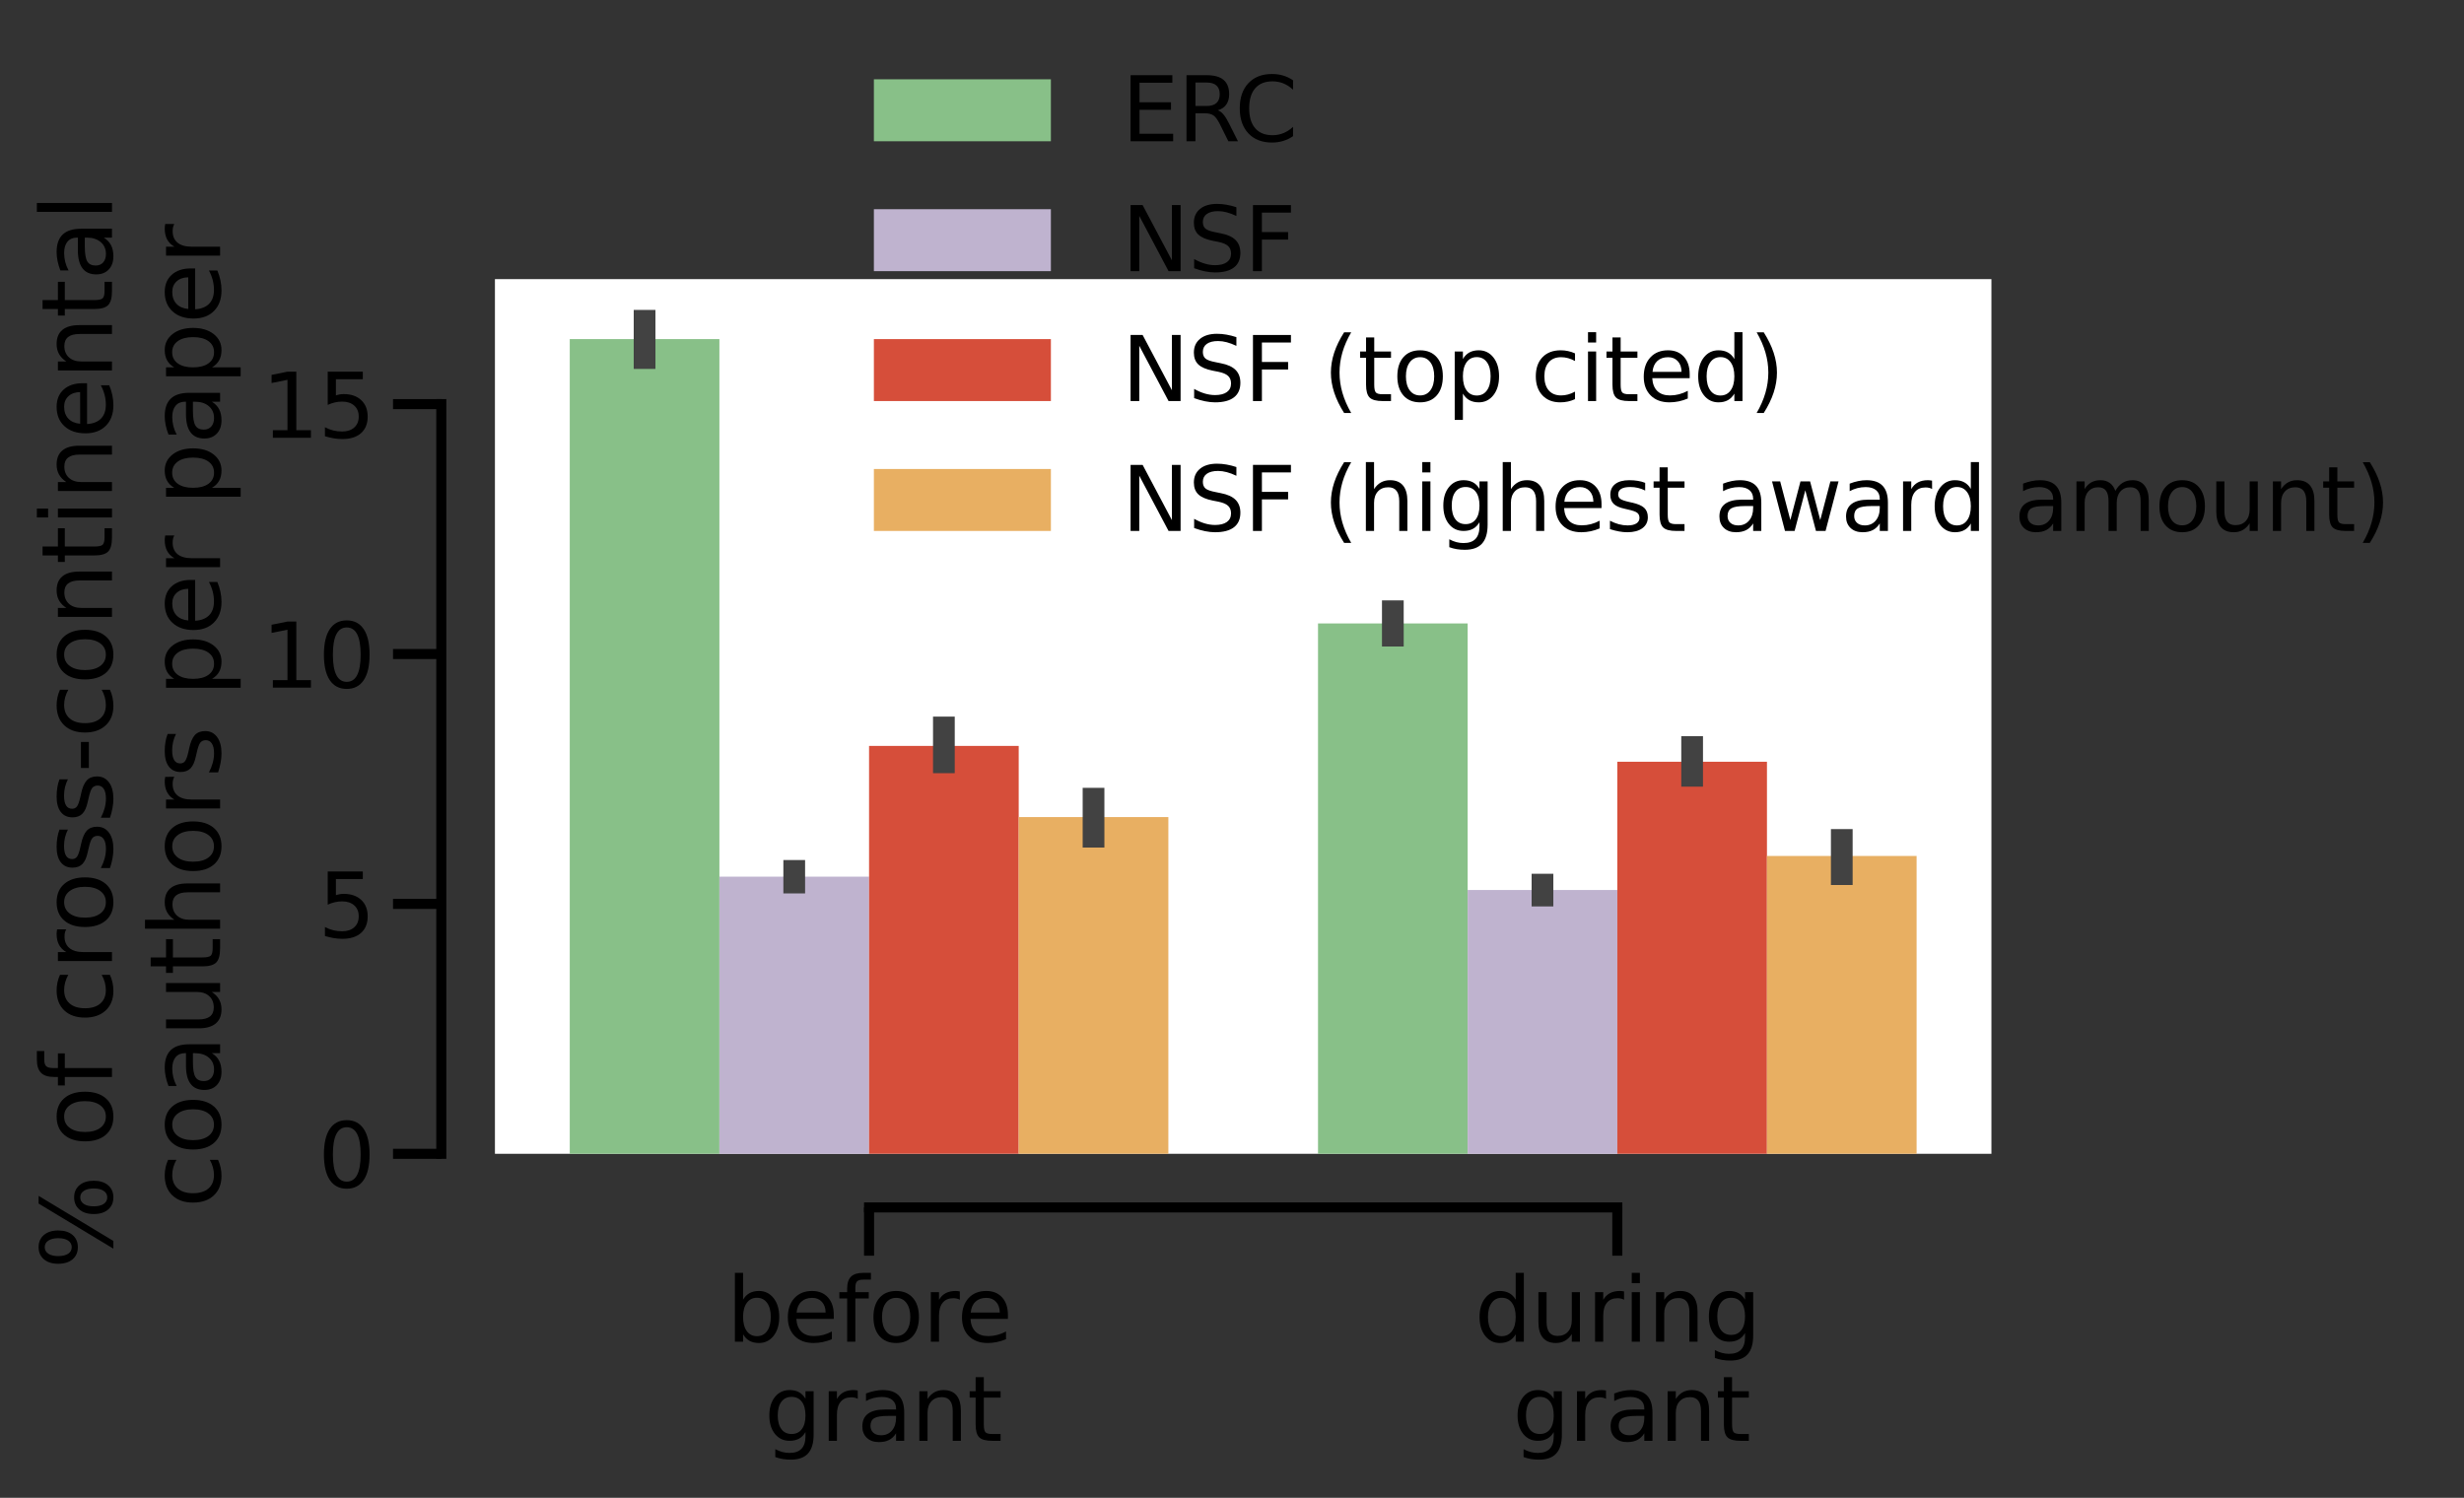 <?xml version="1.0" encoding="utf-8" standalone="no"?>
<!DOCTYPE svg PUBLIC "-//W3C//DTD SVG 1.1//EN"
  "http://www.w3.org/Graphics/SVG/1.1/DTD/svg11.dtd">
<svg height="279.269pt" version="1.1" viewBox="0 0 459.376 279.269" width="459.376pt" xmlns="http://www.w3.org/2000/svg" xmlns:xlink="http://www.w3.org/1999/xlink">
 <rect x="0" y="0" width="459.376" height="279.269" fill="#333333" stroke="none"/>
 <defs>
  <style type="text/css">*{stroke-linecap:butt;stroke-linejoin:round;}</style>
 </defs>
 <g id="figure_1">
  <g id="patch_1">
   <path d="M 0 279.269 
L 459.376 279.269 
L 459.376 0 
L 0 0 
z
" style="fill:none;"/>
  </g>
  <g id="axes_1">
   <g id="patch_2">
    <path d="M 92.273 215.124 
L 371.273 215.124 
L 371.273 52.044 
L 92.273 52.044 
z
" style="fill:#ffffff;"/>
   </g>
   <g id="patch_3">
    <path clip-path="url(#pd3a613a8c6)" d="M 106.223 215.124 
L 134.123 215.124 
L 134.123 63.217 
L 106.223 63.217 
z
" style="fill:#88c088;"/>
   </g>
   <g id="patch_4">
    <path clip-path="url(#pd3a613a8c6)" d="M 245.723 215.124 
L 273.623 215.124 
L 273.623 116.245 
L 245.723 116.245 
z
" style="fill:#88c088;"/>
   </g>
   <g id="patch_5">
    <path clip-path="url(#pd3a613a8c6)" d="M 134.123 215.124 
L 162.023 215.124 
L 162.023 163.457 
L 134.123 163.457 
z
" style="fill:#bfb3cf;"/>
   </g>
   <g id="patch_6">
    <path clip-path="url(#pd3a613a8c6)" d="M 273.623 215.124 
L 301.523 215.124 
L 301.523 165.937 
L 273.623 165.937 
z
" style="fill:#bfb3cf;"/>
   </g>
   <g id="patch_7">
    <path clip-path="url(#pd3a613a8c6)" d="M 162.023 215.124 
L 189.923 215.124 
L 189.923 139.071 
L 162.023 139.071 
z
" style="fill:#d64e3a;"/>
   </g>
   <g id="patch_8">
    <path clip-path="url(#pd3a613a8c6)" d="M 301.523 215.124 
L 329.423 215.124 
L 329.423 142.022 
L 301.523 142.022 
z
" style="fill:#d64e3a;"/>
   </g>
   <g id="patch_9">
    <path clip-path="url(#pd3a613a8c6)" d="M 189.923 215.124 
L 217.823 215.124 
L 217.823 152.344 
L 189.923 152.344 
z
" style="fill:#e8af62;"/>
   </g>
   <g id="patch_10">
    <path clip-path="url(#pd3a613a8c6)" d="M 329.423 215.124 
L 357.323 215.124 
L 357.323 159.595 
L 329.423 159.595 
z
" style="fill:#e8af62;"/>
   </g>
   <g id="matplotlib.axis_1">
    <g id="xtick_1">
     <g id="line2d_1">
      <defs>
       <path d="M 0 0 
L 0 9 
" id="m33aa95e638" style="stroke:#000000;stroke-width:1.875;"/>
      </defs>
      <g>
       <use style="stroke:#000000;stroke-width:1.875;" x="162.023" xlink:href="#m33aa95e638" y="225.124"/>
      </g>
     </g>
     <g id="text_1">
      <!-- before -->
      <g transform="translate(135.475 250.161)scale(0.165 -0.165)">
       <defs>
        <path d="M 3116 1747 
Q 3116 2381 2855 2742 
Q 2594 3103 2138 3103 
Q 1681 3103 1420 2742 
Q 1159 2381 1159 1747 
Q 1159 1113 1420 752 
Q 1681 391 2138 391 
Q 2594 391 2855 752 
Q 3116 1113 3116 1747 
z
M 1159 2969 
Q 1341 3281 1617 3432 
Q 1894 3584 2278 3584 
Q 2916 3584 3314 3078 
Q 3713 2572 3713 1747 
Q 3713 922 3314 415 
Q 2916 -91 2278 -91 
Q 1894 -91 1617 61 
Q 1341 213 1159 525 
L 1159 0 
L 581 0 
L 581 4863 
L 1159 4863 
L 1159 2969 
z
" id="DejaVuSans-62" transform="scale(0.016)"/>
        <path d="M 3597 1894 
L 3597 1613 
L 953 1613 
Q 991 1019 1311 708 
Q 1631 397 2203 397 
Q 2534 397 2845 478 
Q 3156 559 3463 722 
L 3463 178 
Q 3153 47 2828 -22 
Q 2503 -91 2169 -91 
Q 1331 -91 842 396 
Q 353 884 353 1716 
Q 353 2575 817 3079 
Q 1281 3584 2069 3584 
Q 2775 3584 3186 3129 
Q 3597 2675 3597 1894 
z
M 3022 2063 
Q 3016 2534 2758 2815 
Q 2500 3097 2075 3097 
Q 1594 3097 1305 2825 
Q 1016 2553 972 2059 
L 3022 2063 
z
" id="DejaVuSans-65" transform="scale(0.016)"/>
        <path d="M 2375 4863 
L 2375 4384 
L 1825 4384 
Q 1516 4384 1395 4259 
Q 1275 4134 1275 3809 
L 1275 3500 
L 2222 3500 
L 2222 3053 
L 1275 3053 
L 1275 0 
L 697 0 
L 697 3053 
L 147 3053 
L 147 3500 
L 697 3500 
L 697 3744 
Q 697 4328 969 4595 
Q 1241 4863 1831 4863 
L 2375 4863 
z
" id="DejaVuSans-66" transform="scale(0.016)"/>
        <path d="M 1959 3097 
Q 1497 3097 1228 2736 
Q 959 2375 959 1747 
Q 959 1119 1226 758 
Q 1494 397 1959 397 
Q 2419 397 2687 759 
Q 2956 1122 2956 1747 
Q 2956 2369 2687 2733 
Q 2419 3097 1959 3097 
z
M 1959 3584 
Q 2709 3584 3137 3096 
Q 3566 2609 3566 1747 
Q 3566 888 3137 398 
Q 2709 -91 1959 -91 
Q 1206 -91 779 398 
Q 353 888 353 1747 
Q 353 2609 779 3096 
Q 1206 3584 1959 3584 
z
" id="DejaVuSans-6f" transform="scale(0.016)"/>
        <path d="M 2631 2963 
Q 2534 3019 2420 3045 
Q 2306 3072 2169 3072 
Q 1681 3072 1420 2755 
Q 1159 2438 1159 1844 
L 1159 0 
L 581 0 
L 581 3500 
L 1159 3500 
L 1159 2956 
Q 1341 3275 1631 3429 
Q 1922 3584 2338 3584 
Q 2397 3584 2469 3576 
Q 2541 3569 2628 3553 
L 2631 2963 
z
" id="DejaVuSans-72" transform="scale(0.016)"/>
       </defs>
       <use xlink:href="#DejaVuSans-62"/>
       <use x="63.477" xlink:href="#DejaVuSans-65"/>
       <use x="125" xlink:href="#DejaVuSans-66"/>
       <use x="160.205" xlink:href="#DejaVuSans-6f"/>
       <use x="221.387" xlink:href="#DejaVuSans-72"/>
       <use x="260.25" xlink:href="#DejaVuSans-65"/>
      </g>
      <!--  grant -->
      <g transform="translate(137.254 268.637)scale(0.165 -0.165)">
       <defs>
        <path id="DejaVuSans-20" transform="scale(0.016)"/>
        <path d="M 2906 1791 
Q 2906 2416 2648 2759 
Q 2391 3103 1925 3103 
Q 1463 3103 1205 2759 
Q 947 2416 947 1791 
Q 947 1169 1205 825 
Q 1463 481 1925 481 
Q 2391 481 2648 825 
Q 2906 1169 2906 1791 
z
M 3481 434 
Q 3481 -459 3084 -895 
Q 2688 -1331 1869 -1331 
Q 1566 -1331 1297 -1286 
Q 1028 -1241 775 -1147 
L 775 -588 
Q 1028 -725 1275 -790 
Q 1522 -856 1778 -856 
Q 2344 -856 2625 -561 
Q 2906 -266 2906 331 
L 2906 616 
Q 2728 306 2450 153 
Q 2172 0 1784 0 
Q 1141 0 747 490 
Q 353 981 353 1791 
Q 353 2603 747 3093 
Q 1141 3584 1784 3584 
Q 2172 3584 2450 3431 
Q 2728 3278 2906 2969 
L 2906 3500 
L 3481 3500 
L 3481 434 
z
" id="DejaVuSans-67" transform="scale(0.016)"/>
        <path d="M 2194 1759 
Q 1497 1759 1228 1600 
Q 959 1441 959 1056 
Q 959 750 1161 570 
Q 1363 391 1709 391 
Q 2188 391 2477 730 
Q 2766 1069 2766 1631 
L 2766 1759 
L 2194 1759 
z
M 3341 1997 
L 3341 0 
L 2766 0 
L 2766 531 
Q 2569 213 2275 61 
Q 1981 -91 1556 -91 
Q 1019 -91 701 211 
Q 384 513 384 1019 
Q 384 1609 779 1909 
Q 1175 2209 1959 2209 
L 2766 2209 
L 2766 2266 
Q 2766 2663 2505 2880 
Q 2244 3097 1772 3097 
Q 1472 3097 1187 3025 
Q 903 2953 641 2809 
L 641 3341 
Q 956 3463 1253 3523 
Q 1550 3584 1831 3584 
Q 2591 3584 2966 3190 
Q 3341 2797 3341 1997 
z
" id="DejaVuSans-61" transform="scale(0.016)"/>
        <path d="M 3513 2113 
L 3513 0 
L 2938 0 
L 2938 2094 
Q 2938 2591 2744 2837 
Q 2550 3084 2163 3084 
Q 1697 3084 1428 2787 
Q 1159 2491 1159 1978 
L 1159 0 
L 581 0 
L 581 3500 
L 1159 3500 
L 1159 2956 
Q 1366 3272 1645 3428 
Q 1925 3584 2291 3584 
Q 2894 3584 3203 3211 
Q 3513 2838 3513 2113 
z
" id="DejaVuSans-6e" transform="scale(0.016)"/>
        <path d="M 1172 4494 
L 1172 3500 
L 2356 3500 
L 2356 3053 
L 1172 3053 
L 1172 1153 
Q 1172 725 1289 603 
Q 1406 481 1766 481 
L 2356 481 
L 2356 0 
L 1766 0 
Q 1100 0 847 248 
Q 594 497 594 1153 
L 594 3053 
L 172 3053 
L 172 3500 
L 594 3500 
L 594 4494 
L 1172 4494 
z
" id="DejaVuSans-74" transform="scale(0.016)"/>
       </defs>
       <use xlink:href="#DejaVuSans-20"/>
       <use x="31.787" xlink:href="#DejaVuSans-67"/>
       <use x="95.264" xlink:href="#DejaVuSans-72"/>
       <use x="136.377" xlink:href="#DejaVuSans-61"/>
       <use x="197.656" xlink:href="#DejaVuSans-6e"/>
       <use x="261.035" xlink:href="#DejaVuSans-74"/>
      </g>
     </g>
    </g>
    <g id="xtick_2">
     <g id="line2d_2">
      <g>
       <use style="stroke:#000000;stroke-width:1.875;" x="301.523" xlink:href="#m33aa95e638" y="225.124"/>
      </g>
     </g>
     <g id="text_2">
      <!-- during -->
      <g transform="translate(274.908 250.161)scale(0.165 -0.165)">
       <defs>
        <path d="M 2906 2969 
L 2906 4863 
L 3481 4863 
L 3481 0 
L 2906 0 
L 2906 525 
Q 2725 213 2448 61 
Q 2172 -91 1784 -91 
Q 1150 -91 751 415 
Q 353 922 353 1747 
Q 353 2572 751 3078 
Q 1150 3584 1784 3584 
Q 2172 3584 2448 3432 
Q 2725 3281 2906 2969 
z
M 947 1747 
Q 947 1113 1208 752 
Q 1469 391 1925 391 
Q 2381 391 2643 752 
Q 2906 1113 2906 1747 
Q 2906 2381 2643 2742 
Q 2381 3103 1925 3103 
Q 1469 3103 1208 2742 
Q 947 2381 947 1747 
z
" id="DejaVuSans-64" transform="scale(0.016)"/>
        <path d="M 544 1381 
L 544 3500 
L 1119 3500 
L 1119 1403 
Q 1119 906 1312 657 
Q 1506 409 1894 409 
Q 2359 409 2629 706 
Q 2900 1003 2900 1516 
L 2900 3500 
L 3475 3500 
L 3475 0 
L 2900 0 
L 2900 538 
Q 2691 219 2414 64 
Q 2138 -91 1772 -91 
Q 1169 -91 856 284 
Q 544 659 544 1381 
z
M 1991 3584 
L 1991 3584 
z
" id="DejaVuSans-75" transform="scale(0.016)"/>
        <path d="M 603 3500 
L 1178 3500 
L 1178 0 
L 603 0 
L 603 3500 
z
M 603 4863 
L 1178 4863 
L 1178 4134 
L 603 4134 
L 603 4863 
z
" id="DejaVuSans-69" transform="scale(0.016)"/>
       </defs>
       <use xlink:href="#DejaVuSans-64"/>
       <use x="63.477" xlink:href="#DejaVuSans-75"/>
       <use x="126.855" xlink:href="#DejaVuSans-72"/>
       <use x="167.969" xlink:href="#DejaVuSans-69"/>
       <use x="195.752" xlink:href="#DejaVuSans-6e"/>
       <use x="259.131" xlink:href="#DejaVuSans-67"/>
      </g>
      <!--  grant -->
      <g transform="translate(276.754 268.637)scale(0.165 -0.165)">
       <use xlink:href="#DejaVuSans-20"/>
       <use x="31.787" xlink:href="#DejaVuSans-67"/>
       <use x="95.264" xlink:href="#DejaVuSans-72"/>
       <use x="136.377" xlink:href="#DejaVuSans-61"/>
       <use x="197.656" xlink:href="#DejaVuSans-6e"/>
       <use x="261.035" xlink:href="#DejaVuSans-74"/>
      </g>
     </g>
    </g>
   </g>
   <g id="matplotlib.axis_2">
    <g id="ytick_1">
     <g id="line2d_3">
      <defs>
       <path d="M 0 0 
L -9 0 
" id="m98082a8190" style="stroke:#000000;stroke-width:1.875;"/>
      </defs>
      <g>
       <use style="stroke:#000000;stroke-width:1.875;" x="82.273" xlink:href="#m98082a8190" y="215.124"/>
      </g>
     </g>
     <g id="text_3">
      <!-- 0 -->
      <g transform="translate(59.275 221.392)scale(0.165 -0.165)">
       <defs>
        <path d="M 2034 4250 
Q 1547 4250 1301 3770 
Q 1056 3291 1056 2328 
Q 1056 1369 1301 889 
Q 1547 409 2034 409 
Q 2525 409 2770 889 
Q 3016 1369 3016 2328 
Q 3016 3291 2770 3770 
Q 2525 4250 2034 4250 
z
M 2034 4750 
Q 2819 4750 3233 4129 
Q 3647 3509 3647 2328 
Q 3647 1150 3233 529 
Q 2819 -91 2034 -91 
Q 1250 -91 836 529 
Q 422 1150 422 2328 
Q 422 3509 836 4129 
Q 1250 4750 2034 4750 
z
" id="DejaVuSans-30" transform="scale(0.016)"/>
       </defs>
       <use xlink:href="#DejaVuSans-30"/>
      </g>
     </g>
    </g>
    <g id="ytick_2">
     <g id="line2d_4">
      <g>
       <use style="stroke:#000000;stroke-width:1.875;" x="82.273" xlink:href="#m98082a8190" y="168.532"/>
      </g>
     </g>
     <g id="text_4">
      <!-- 5 -->
      <g transform="translate(59.275 174.801)scale(0.165 -0.165)">
       <defs>
        <path d="M 691 4666 
L 3169 4666 
L 3169 4134 
L 1269 4134 
L 1269 2991 
Q 1406 3038 1543 3061 
Q 1681 3084 1819 3084 
Q 2600 3084 3056 2656 
Q 3513 2228 3513 1497 
Q 3513 744 3044 326 
Q 2575 -91 1722 -91 
Q 1428 -91 1123 -41 
Q 819 9 494 109 
L 494 744 
Q 775 591 1075 516 
Q 1375 441 1709 441 
Q 2250 441 2565 725 
Q 2881 1009 2881 1497 
Q 2881 1984 2565 2268 
Q 2250 2553 1709 2553 
Q 1456 2553 1204 2497 
Q 953 2441 691 2322 
L 691 4666 
z
" id="DejaVuSans-35" transform="scale(0.016)"/>
       </defs>
       <use xlink:href="#DejaVuSans-35"/>
      </g>
     </g>
    </g>
    <g id="ytick_3">
     <g id="line2d_5">
      <g>
       <use style="stroke:#000000;stroke-width:1.875;" x="82.273" xlink:href="#m98082a8190" y="121.941"/>
      </g>
     </g>
     <g id="text_5">
      <!-- 10 -->
      <g transform="translate(48.777 128.209)scale(0.165 -0.165)">
       <defs>
        <path d="M 794 531 
L 1825 531 
L 1825 4091 
L 703 3866 
L 703 4441 
L 1819 4666 
L 2450 4666 
L 2450 531 
L 3481 531 
L 3481 0 
L 794 0 
L 794 531 
z
" id="DejaVuSans-31" transform="scale(0.016)"/>
       </defs>
       <use xlink:href="#DejaVuSans-31"/>
       <use x="63.623" xlink:href="#DejaVuSans-30"/>
      </g>
     </g>
    </g>
    <g id="ytick_4">
     <g id="line2d_6">
      <g>
       <use style="stroke:#000000;stroke-width:1.875;" x="82.273" xlink:href="#m98082a8190" y="75.349"/>
      </g>
     </g>
     <g id="text_6">
      <!-- 15 -->
      <g transform="translate(48.777 81.618)scale(0.165 -0.165)">
       <use xlink:href="#DejaVuSans-31"/>
       <use x="63.623" xlink:href="#DejaVuSans-35"/>
      </g>
     </g>
    </g>
    <g id="text_7">
     <!-- % of cross-continental  -->
     <g transform="translate(20.877 236.645)rotate(-90)scale(0.18 -0.18)">
      <defs>
       <path d="M 4653 2053 
Q 4381 2053 4226 1822 
Q 4072 1591 4072 1178 
Q 4072 772 4226 539 
Q 4381 306 4653 306 
Q 4919 306 5073 539 
Q 5228 772 5228 1178 
Q 5228 1588 5073 1820 
Q 4919 2053 4653 2053 
z
M 4653 2450 
Q 5147 2450 5437 2106 
Q 5728 1763 5728 1178 
Q 5728 594 5436 251 
Q 5144 -91 4653 -91 
Q 4153 -91 3862 251 
Q 3572 594 3572 1178 
Q 3572 1766 3864 2108 
Q 4156 2450 4653 2450 
z
M 1428 4353 
Q 1159 4353 1004 4120 
Q 850 3888 850 3481 
Q 850 3069 1003 2837 
Q 1156 2606 1428 2606 
Q 1700 2606 1854 2837 
Q 2009 3069 2009 3481 
Q 2009 3884 1853 4118 
Q 1697 4353 1428 4353 
z
M 4250 4750 
L 4750 4750 
L 1831 -91 
L 1331 -91 
L 4250 4750 
z
M 1428 4750 
Q 1922 4750 2215 4408 
Q 2509 4066 2509 3481 
Q 2509 2891 2217 2550 
Q 1925 2209 1428 2209 
Q 931 2209 642 2551 
Q 353 2894 353 3481 
Q 353 4063 643 4406 
Q 934 4750 1428 4750 
z
" id="DejaVuSans-25" transform="scale(0.016)"/>
       <path d="M 3122 3366 
L 3122 2828 
Q 2878 2963 2633 3030 
Q 2388 3097 2138 3097 
Q 1578 3097 1268 2742 
Q 959 2388 959 1747 
Q 959 1106 1268 751 
Q 1578 397 2138 397 
Q 2388 397 2633 464 
Q 2878 531 3122 666 
L 3122 134 
Q 2881 22 2623 -34 
Q 2366 -91 2075 -91 
Q 1284 -91 818 406 
Q 353 903 353 1747 
Q 353 2603 823 3093 
Q 1294 3584 2113 3584 
Q 2378 3584 2631 3529 
Q 2884 3475 3122 3366 
z
" id="DejaVuSans-63" transform="scale(0.016)"/>
       <path d="M 2834 3397 
L 2834 2853 
Q 2591 2978 2328 3040 
Q 2066 3103 1784 3103 
Q 1356 3103 1142 2972 
Q 928 2841 928 2578 
Q 928 2378 1081 2264 
Q 1234 2150 1697 2047 
L 1894 2003 
Q 2506 1872 2764 1633 
Q 3022 1394 3022 966 
Q 3022 478 2636 193 
Q 2250 -91 1575 -91 
Q 1294 -91 989 -36 
Q 684 19 347 128 
L 347 722 
Q 666 556 975 473 
Q 1284 391 1588 391 
Q 1994 391 2212 530 
Q 2431 669 2431 922 
Q 2431 1156 2273 1281 
Q 2116 1406 1581 1522 
L 1381 1569 
Q 847 1681 609 1914 
Q 372 2147 372 2553 
Q 372 3047 722 3315 
Q 1072 3584 1716 3584 
Q 2034 3584 2315 3537 
Q 2597 3491 2834 3397 
z
" id="DejaVuSans-73" transform="scale(0.016)"/>
       <path d="M 313 2009 
L 1997 2009 
L 1997 1497 
L 313 1497 
L 313 2009 
z
" id="DejaVuSans-2d" transform="scale(0.016)"/>
       <path d="M 603 4863 
L 1178 4863 
L 1178 0 
L 603 0 
L 603 4863 
z
" id="DejaVuSans-6c" transform="scale(0.016)"/>
      </defs>
      <use xlink:href="#DejaVuSans-25"/>
      <use x="95.02" xlink:href="#DejaVuSans-20"/>
      <use x="126.807" xlink:href="#DejaVuSans-6f"/>
      <use x="187.988" xlink:href="#DejaVuSans-66"/>
      <use x="223.193" xlink:href="#DejaVuSans-20"/>
      <use x="254.98" xlink:href="#DejaVuSans-63"/>
      <use x="309.961" xlink:href="#DejaVuSans-72"/>
      <use x="348.824" xlink:href="#DejaVuSans-6f"/>
      <use x="410.006" xlink:href="#DejaVuSans-73"/>
      <use x="462.105" xlink:href="#DejaVuSans-73"/>
      <use x="514.205" xlink:href="#DejaVuSans-2d"/>
      <use x="550.289" xlink:href="#DejaVuSans-63"/>
      <use x="605.27" xlink:href="#DejaVuSans-6f"/>
      <use x="666.451" xlink:href="#DejaVuSans-6e"/>
      <use x="729.83" xlink:href="#DejaVuSans-74"/>
      <use x="769.039" xlink:href="#DejaVuSans-69"/>
      <use x="796.822" xlink:href="#DejaVuSans-6e"/>
      <use x="860.201" xlink:href="#DejaVuSans-65"/>
      <use x="921.725" xlink:href="#DejaVuSans-6e"/>
      <use x="985.104" xlink:href="#DejaVuSans-74"/>
      <use x="1024.312" xlink:href="#DejaVuSans-61"/>
      <use x="1085.592" xlink:href="#DejaVuSans-6c"/>
      <use x="1113.375" xlink:href="#DejaVuSans-20"/>
     </g>
     <!-- coauthors per paper -->
     <g transform="translate(41.033 225.237)rotate(-90)scale(0.18 -0.18)">
      <defs>
       <path d="M 3513 2113 
L 3513 0 
L 2938 0 
L 2938 2094 
Q 2938 2591 2744 2837 
Q 2550 3084 2163 3084 
Q 1697 3084 1428 2787 
Q 1159 2491 1159 1978 
L 1159 0 
L 581 0 
L 581 4863 
L 1159 4863 
L 1159 2956 
Q 1366 3272 1645 3428 
Q 1925 3584 2291 3584 
Q 2894 3584 3203 3211 
Q 3513 2838 3513 2113 
z
" id="DejaVuSans-68" transform="scale(0.016)"/>
       <path d="M 1159 525 
L 1159 -1331 
L 581 -1331 
L 581 3500 
L 1159 3500 
L 1159 2969 
Q 1341 3281 1617 3432 
Q 1894 3584 2278 3584 
Q 2916 3584 3314 3078 
Q 3713 2572 3713 1747 
Q 3713 922 3314 415 
Q 2916 -91 2278 -91 
Q 1894 -91 1617 61 
Q 1341 213 1159 525 
z
M 3116 1747 
Q 3116 2381 2855 2742 
Q 2594 3103 2138 3103 
Q 1681 3103 1420 2742 
Q 1159 2381 1159 1747 
Q 1159 1113 1420 752 
Q 1681 391 2138 391 
Q 2594 391 2855 752 
Q 3116 1113 3116 1747 
z
" id="DejaVuSans-70" transform="scale(0.016)"/>
      </defs>
      <use xlink:href="#DejaVuSans-63"/>
      <use x="54.98" xlink:href="#DejaVuSans-6f"/>
      <use x="116.162" xlink:href="#DejaVuSans-61"/>
      <use x="177.441" xlink:href="#DejaVuSans-75"/>
      <use x="240.82" xlink:href="#DejaVuSans-74"/>
      <use x="280.029" xlink:href="#DejaVuSans-68"/>
      <use x="343.408" xlink:href="#DejaVuSans-6f"/>
      <use x="404.59" xlink:href="#DejaVuSans-72"/>
      <use x="445.703" xlink:href="#DejaVuSans-73"/>
      <use x="497.803" xlink:href="#DejaVuSans-20"/>
      <use x="529.59" xlink:href="#DejaVuSans-70"/>
      <use x="593.066" xlink:href="#DejaVuSans-65"/>
      <use x="654.59" xlink:href="#DejaVuSans-72"/>
      <use x="695.703" xlink:href="#DejaVuSans-20"/>
      <use x="727.49" xlink:href="#DejaVuSans-70"/>
      <use x="790.967" xlink:href="#DejaVuSans-61"/>
      <use x="852.246" xlink:href="#DejaVuSans-70"/>
      <use x="915.723" xlink:href="#DejaVuSans-65"/>
      <use x="977.246" xlink:href="#DejaVuSans-72"/>
     </g>
    </g>
   </g>
   <g id="line2d_7">
    <path clip-path="url(#pd3a613a8c6)" d="M 120.173 66.755 
L 120.173 59.809 
" style="fill:none;stroke:#424242;stroke-linecap:square;stroke-width:4.05;"/>
   </g>
   <g id="line2d_8">
    <path clip-path="url(#pd3a613a8c6)" d="M 259.673 118.519 
L 259.673 113.963 
" style="fill:none;stroke:#424242;stroke-linecap:square;stroke-width:4.05;"/>
   </g>
   <g id="line2d_9">
    <path clip-path="url(#pd3a613a8c6)" d="M 148.073 164.552 
L 148.073 162.372 
" style="fill:none;stroke:#424242;stroke-linecap:square;stroke-width:4.05;"/>
   </g>
   <g id="line2d_10">
    <path clip-path="url(#pd3a613a8c6)" d="M 287.573 166.974 
L 287.573 164.943 
" style="fill:none;stroke:#424242;stroke-linecap:square;stroke-width:4.05;"/>
   </g>
   <g id="line2d_11">
    <path clip-path="url(#pd3a613a8c6)" d="M 175.973 142.129 
L 175.973 135.637 
" style="fill:none;stroke:#424242;stroke-linecap:square;stroke-width:4.05;"/>
   </g>
   <g id="line2d_12">
    <path clip-path="url(#pd3a613a8c6)" d="M 315.473 144.649 
L 315.473 139.282 
" style="fill:none;stroke:#424242;stroke-linecap:square;stroke-width:4.05;"/>
   </g>
   <g id="line2d_13">
    <path clip-path="url(#pd3a613a8c6)" d="M 203.873 156.006 
L 203.873 148.912 
" style="fill:none;stroke:#424242;stroke-linecap:square;stroke-width:4.05;"/>
   </g>
   <g id="line2d_14">
    <path clip-path="url(#pd3a613a8c6)" d="M 343.373 162.98 
L 343.373 156.613 
" style="fill:none;stroke:#424242;stroke-linecap:square;stroke-width:4.05;"/>
   </g>
   <g id="patch_11">
    <path d="M 82.273 215.124 
L 82.273 75.349 
" style="fill:none;stroke:#000000;stroke-linecap:square;stroke-linejoin:miter;stroke-width:1.875;"/>
   </g>
   <g id="patch_12">
    <path d="M 162.023 225.124 
L 301.523 225.124 
" style="fill:none;stroke:#000000;stroke-linecap:square;stroke-linejoin:miter;stroke-width:1.875;"/>
   </g>
   <g id="legend_1">
    <g id="patch_13">
     <path d="M 162.923 26.337 
L 195.923 26.337 
L 195.923 14.787 
L 162.923 14.787 
z
" style="fill:#88c088;"/>
    </g>
    <g id="text_8">
     <!-- ERC -->
     <g transform="translate(209.123 26.337)scale(0.165 -0.165)">
      <defs>
       <path d="M 628 4666 
L 3578 4666 
L 3578 4134 
L 1259 4134 
L 1259 2753 
L 3481 2753 
L 3481 2222 
L 1259 2222 
L 1259 531 
L 3634 531 
L 3634 0 
L 628 0 
L 628 4666 
z
" id="DejaVuSans-45" transform="scale(0.016)"/>
       <path d="M 2841 2188 
Q 3044 2119 3236 1894 
Q 3428 1669 3622 1275 
L 4263 0 
L 3584 0 
L 2988 1197 
Q 2756 1666 2539 1819 
Q 2322 1972 1947 1972 
L 1259 1972 
L 1259 0 
L 628 0 
L 628 4666 
L 2053 4666 
Q 2853 4666 3247 4331 
Q 3641 3997 3641 3322 
Q 3641 2881 3436 2590 
Q 3231 2300 2841 2188 
z
M 1259 4147 
L 1259 2491 
L 2053 2491 
Q 2509 2491 2742 2702 
Q 2975 2913 2975 3322 
Q 2975 3731 2742 3939 
Q 2509 4147 2053 4147 
L 1259 4147 
z
" id="DejaVuSans-52" transform="scale(0.016)"/>
       <path d="M 4122 4306 
L 4122 3641 
Q 3803 3938 3442 4084 
Q 3081 4231 2675 4231 
Q 1875 4231 1450 3742 
Q 1025 3253 1025 2328 
Q 1025 1406 1450 917 
Q 1875 428 2675 428 
Q 3081 428 3442 575 
Q 3803 722 4122 1019 
L 4122 359 
Q 3791 134 3420 21 
Q 3050 -91 2638 -91 
Q 1578 -91 968 557 
Q 359 1206 359 2328 
Q 359 3453 968 4101 
Q 1578 4750 2638 4750 
Q 3056 4750 3426 4639 
Q 3797 4528 4122 4306 
z
" id="DejaVuSans-43" transform="scale(0.016)"/>
      </defs>
      <use xlink:href="#DejaVuSans-45"/>
      <use x="63.184" xlink:href="#DejaVuSans-52"/>
      <use x="127.666" xlink:href="#DejaVuSans-43"/>
     </g>
    </g>
    <g id="patch_14">
     <path d="M 162.923 50.556 
L 195.923 50.556 
L 195.923 39.006 
L 162.923 39.006 
z
" style="fill:#bfb3cf;"/>
    </g>
    <g id="text_9">
     <!-- NSF -->
     <g transform="translate(209.123 50.556)scale(0.165 -0.165)">
      <defs>
       <path d="M 628 4666 
L 1478 4666 
L 3547 763 
L 3547 4666 
L 4159 4666 
L 4159 0 
L 3309 0 
L 1241 3903 
L 1241 0 
L 628 0 
L 628 4666 
z
" id="DejaVuSans-4e" transform="scale(0.016)"/>
       <path d="M 3425 4513 
L 3425 3897 
Q 3066 4069 2747 4153 
Q 2428 4238 2131 4238 
Q 1616 4238 1336 4038 
Q 1056 3838 1056 3469 
Q 1056 3159 1242 3001 
Q 1428 2844 1947 2747 
L 2328 2669 
Q 3034 2534 3370 2195 
Q 3706 1856 3706 1288 
Q 3706 609 3251 259 
Q 2797 -91 1919 -91 
Q 1588 -91 1214 -16 
Q 841 59 441 206 
L 441 856 
Q 825 641 1194 531 
Q 1563 422 1919 422 
Q 2459 422 2753 634 
Q 3047 847 3047 1241 
Q 3047 1584 2836 1778 
Q 2625 1972 2144 2069 
L 1759 2144 
Q 1053 2284 737 2584 
Q 422 2884 422 3419 
Q 422 4038 858 4394 
Q 1294 4750 2059 4750 
Q 2388 4750 2728 4690 
Q 3069 4631 3425 4513 
z
" id="DejaVuSans-53" transform="scale(0.016)"/>
       <path d="M 628 4666 
L 3309 4666 
L 3309 4134 
L 1259 4134 
L 1259 2759 
L 3109 2759 
L 3109 2228 
L 1259 2228 
L 1259 0 
L 628 0 
L 628 4666 
z
" id="DejaVuSans-46" transform="scale(0.016)"/>
      </defs>
      <use xlink:href="#DejaVuSans-4e"/>
      <use x="74.805" xlink:href="#DejaVuSans-53"/>
      <use x="138.281" xlink:href="#DejaVuSans-46"/>
     </g>
    </g>
    <g id="patch_15">
     <path d="M 162.923 74.775 
L 195.923 74.775 
L 195.923 63.225 
L 162.923 63.225 
z
" style="fill:#d64e3a;"/>
    </g>
    <g id="text_10">
     <!-- NSF (top cited) -->
     <g transform="translate(209.123 74.775)scale(0.165 -0.165)">
      <defs>
       <path d="M 1984 4856 
Q 1566 4138 1362 3434 
Q 1159 2731 1159 2009 
Q 1159 1288 1364 580 
Q 1569 -128 1984 -844 
L 1484 -844 
Q 1016 -109 783 600 
Q 550 1309 550 2009 
Q 550 2706 781 3412 
Q 1013 4119 1484 4856 
L 1984 4856 
z
" id="DejaVuSans-28" transform="scale(0.016)"/>
       <path d="M 513 4856 
L 1013 4856 
Q 1481 4119 1714 3412 
Q 1947 2706 1947 2009 
Q 1947 1309 1714 600 
Q 1481 -109 1013 -844 
L 513 -844 
Q 928 -128 1133 580 
Q 1338 1288 1338 2009 
Q 1338 2731 1133 3434 
Q 928 4138 513 4856 
z
" id="DejaVuSans-29" transform="scale(0.016)"/>
      </defs>
      <use xlink:href="#DejaVuSans-4e"/>
      <use x="74.805" xlink:href="#DejaVuSans-53"/>
      <use x="138.281" xlink:href="#DejaVuSans-46"/>
      <use x="195.801" xlink:href="#DejaVuSans-20"/>
      <use x="227.588" xlink:href="#DejaVuSans-28"/>
      <use x="266.602" xlink:href="#DejaVuSans-74"/>
      <use x="305.811" xlink:href="#DejaVuSans-6f"/>
      <use x="366.992" xlink:href="#DejaVuSans-70"/>
      <use x="430.469" xlink:href="#DejaVuSans-20"/>
      <use x="462.256" xlink:href="#DejaVuSans-63"/>
      <use x="517.236" xlink:href="#DejaVuSans-69"/>
      <use x="545.02" xlink:href="#DejaVuSans-74"/>
      <use x="584.229" xlink:href="#DejaVuSans-65"/>
      <use x="645.752" xlink:href="#DejaVuSans-64"/>
      <use x="709.229" xlink:href="#DejaVuSans-29"/>
     </g>
    </g>
    <g id="patch_16">
     <path d="M 162.923 98.994 
L 195.923 98.994 
L 195.923 87.444 
L 162.923 87.444 
z
" style="fill:#e8af62;"/>
    </g>
    <g id="text_11">
     <!-- NSF (highest award amount) -->
     <g transform="translate(209.123 98.994)scale(0.165 -0.165)">
      <defs>
       <path d="M 269 3500 
L 844 3500 
L 1563 769 
L 2278 3500 
L 2956 3500 
L 3675 769 
L 4391 3500 
L 4966 3500 
L 4050 0 
L 3372 0 
L 2619 2869 
L 1863 0 
L 1184 0 
L 269 3500 
z
" id="DejaVuSans-77" transform="scale(0.016)"/>
       <path d="M 3328 2828 
Q 3544 3216 3844 3400 
Q 4144 3584 4550 3584 
Q 5097 3584 5394 3201 
Q 5691 2819 5691 2113 
L 5691 0 
L 5113 0 
L 5113 2094 
Q 5113 2597 4934 2840 
Q 4756 3084 4391 3084 
Q 3944 3084 3684 2787 
Q 3425 2491 3425 1978 
L 3425 0 
L 2847 0 
L 2847 2094 
Q 2847 2600 2669 2842 
Q 2491 3084 2119 3084 
Q 1678 3084 1418 2786 
Q 1159 2488 1159 1978 
L 1159 0 
L 581 0 
L 581 3500 
L 1159 3500 
L 1159 2956 
Q 1356 3278 1631 3431 
Q 1906 3584 2284 3584 
Q 2666 3584 2933 3390 
Q 3200 3197 3328 2828 
z
" id="DejaVuSans-6d" transform="scale(0.016)"/>
      </defs>
      <use xlink:href="#DejaVuSans-4e"/>
      <use x="74.805" xlink:href="#DejaVuSans-53"/>
      <use x="138.281" xlink:href="#DejaVuSans-46"/>
      <use x="195.801" xlink:href="#DejaVuSans-20"/>
      <use x="227.588" xlink:href="#DejaVuSans-28"/>
      <use x="266.602" xlink:href="#DejaVuSans-68"/>
      <use x="329.98" xlink:href="#DejaVuSans-69"/>
      <use x="357.764" xlink:href="#DejaVuSans-67"/>
      <use x="421.24" xlink:href="#DejaVuSans-68"/>
      <use x="484.619" xlink:href="#DejaVuSans-65"/>
      <use x="546.143" xlink:href="#DejaVuSans-73"/>
      <use x="598.242" xlink:href="#DejaVuSans-74"/>
      <use x="637.451" xlink:href="#DejaVuSans-20"/>
      <use x="669.238" xlink:href="#DejaVuSans-61"/>
      <use x="730.518" xlink:href="#DejaVuSans-77"/>
      <use x="812.305" xlink:href="#DejaVuSans-61"/>
      <use x="873.584" xlink:href="#DejaVuSans-72"/>
      <use x="912.947" xlink:href="#DejaVuSans-64"/>
      <use x="976.424" xlink:href="#DejaVuSans-20"/>
      <use x="1008.211" xlink:href="#DejaVuSans-61"/>
      <use x="1069.49" xlink:href="#DejaVuSans-6d"/>
      <use x="1166.902" xlink:href="#DejaVuSans-6f"/>
      <use x="1228.084" xlink:href="#DejaVuSans-75"/>
      <use x="1291.463" xlink:href="#DejaVuSans-6e"/>
      <use x="1354.842" xlink:href="#DejaVuSans-74"/>
      <use x="1394.051" xlink:href="#DejaVuSans-29"/>
     </g>
    </g>
   </g>
  </g>
 </g>
 <defs>
  <clipPath id="pd3a613a8c6">
   <rect height="163.08" width="279" x="92.273" y="52.044"/>
  </clipPath>
 </defs>
</svg>

